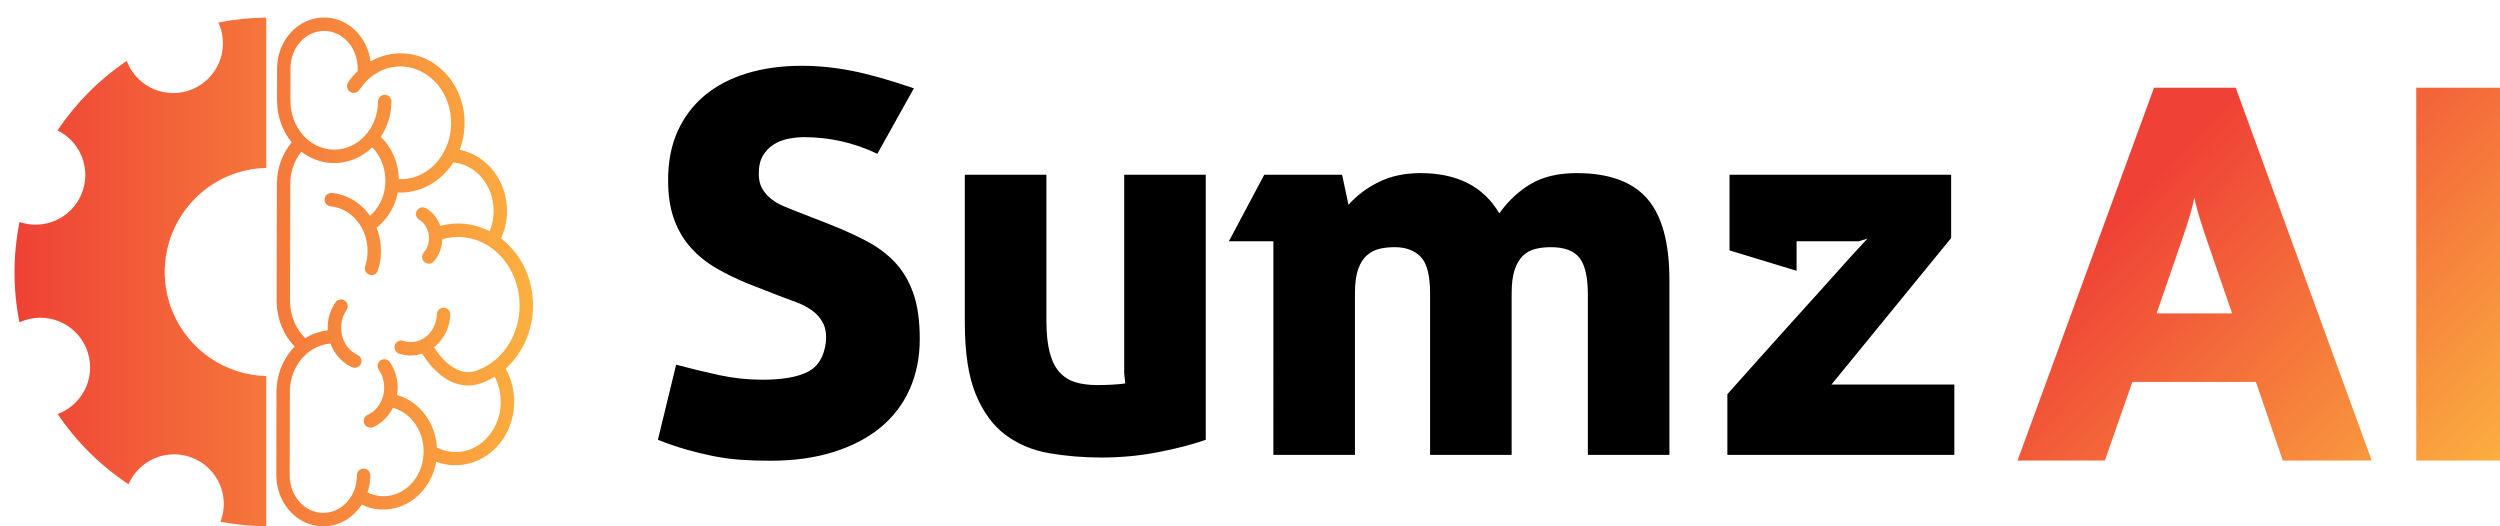 <svg width="114" height="24" viewBox="0 0 114 24" fill="none" xmlns="http://www.w3.org/2000/svg">
<path d="M14.777 0.799C13.604 0.799 12.672 1.816 12.637 3.048C12.635 3.061 12.635 3.074 12.635 3.087V3.1V3.1C12.635 3.107 12.634 3.113 12.634 3.12C12.633 3.13 12.634 3.14 12.635 3.15L12.632 4.634C12.632 4.656 12.634 4.678 12.639 4.7C12.639 4.7 12.639 4.701 12.639 4.701C12.66 5.383 12.905 6.008 13.301 6.489C12.886 6.987 12.635 7.641 12.627 8.355C12.626 8.37 12.624 8.384 12.625 8.399L12.615 13.695C12.615 13.695 12.615 13.696 12.615 13.697C12.615 13.697 12.615 13.698 12.615 13.699V13.739C12.614 13.756 12.616 13.774 12.619 13.791C12.619 13.792 12.619 13.793 12.619 13.793C12.633 14.58 12.94 15.295 13.44 15.803C12.923 16.325 12.608 17.07 12.608 17.879V17.879C12.607 17.889 12.607 17.899 12.607 17.909L12.6 21.675C12.6 21.677 12.6 21.678 12.6 21.679C12.6 21.679 12.6 21.68 12.6 21.68V21.718C12.6 21.737 12.601 21.755 12.604 21.773C12.65 22.995 13.577 24 14.743 24C15.474 24 16.111 23.604 16.497 23.009C16.617 23.066 16.741 23.117 16.873 23.154C18.192 23.52 19.531 22.634 19.856 21.227C19.869 21.17 19.878 21.113 19.888 21.056C21.069 21.502 22.426 20.991 23.077 19.791C23.595 18.836 23.554 17.697 23.058 16.808C23.398 16.503 23.69 16.122 23.907 15.675C24.725 13.995 24.254 11.943 22.847 10.872C23.02 10.493 23.121 10.07 23.121 9.62C23.121 8.237 22.194 7.065 20.957 6.833C21.474 5.502 21.106 3.919 19.977 3.03C19.323 2.515 18.53 2.342 17.784 2.475C17.476 2.531 17.177 2.641 16.898 2.799C16.753 1.682 15.87 0.799 14.777 0.799L14.777 0.799ZM12.143 0.803C11.408 0.809 10.676 0.885 9.955 1.03L9.957 1.031L9.957 1.031C9.967 1.051 9.976 1.07 9.985 1.09L9.991 1.105C10.222 1.659 10.223 2.283 9.995 2.838C9.767 3.394 9.328 3.836 8.774 4.068C8.22 4.3 7.597 4.302 7.041 4.075C6.486 3.848 6.043 3.41 5.81 2.856C5.799 2.83 5.789 2.803 5.78 2.776C4.532 3.619 3.461 4.696 2.624 5.948C3.111 6.187 3.496 6.593 3.709 7.091L3.716 7.107C3.947 7.662 3.949 8.285 3.72 8.84C3.492 9.396 3.053 9.838 2.499 10.07C1.988 10.283 1.415 10.302 0.891 10.122C0.586 11.633 0.585 13.189 0.887 14.701C0.911 14.689 0.935 14.678 0.96 14.667C1.513 14.433 2.136 14.428 2.692 14.653C3.249 14.878 3.693 15.315 3.928 15.867L3.935 15.883C4.166 16.437 4.167 17.06 3.939 17.615C3.711 18.171 3.272 18.613 2.718 18.845C2.689 18.856 2.659 18.867 2.629 18.877C3.484 20.147 4.582 21.236 5.86 22.081C6.092 21.547 6.52 21.123 7.056 20.896C7.609 20.662 8.232 20.657 8.789 20.882C9.345 21.107 9.79 21.544 10.025 22.096L10.032 22.112C10.254 22.649 10.262 23.251 10.054 23.793C10.742 23.923 11.442 23.991 12.143 23.995V17.149C11.229 17.126 10.341 16.84 9.586 16.326C8.83 15.811 8.239 15.09 7.884 14.248C7.395 13.087 7.387 11.78 7.861 10.614C8.335 9.448 9.252 8.517 10.412 8.026C10.96 7.796 11.548 7.67 12.143 7.657V0.803L12.143 0.803ZM14.777 1.41C15.611 1.41 16.309 2.157 16.309 3.12C16.309 3.155 16.314 3.19 16.326 3.223C16.16 3.381 16.007 3.558 15.875 3.761C15.852 3.794 15.836 3.832 15.829 3.872C15.821 3.911 15.821 3.952 15.829 3.992C15.837 4.032 15.853 4.069 15.875 4.103C15.898 4.136 15.927 4.165 15.961 4.187C15.995 4.209 16.033 4.225 16.073 4.232C16.113 4.239 16.154 4.239 16.193 4.23C16.233 4.222 16.27 4.205 16.303 4.182C16.337 4.159 16.365 4.13 16.387 4.096C17.143 2.94 18.556 2.689 19.599 3.51C20.641 4.331 20.889 5.958 20.132 7.113C19.702 7.77 19.056 8.127 18.39 8.169C18.323 8.173 18.256 8.17 18.189 8.168C18.174 7.457 17.898 6.756 17.365 6.244C17.666 5.787 17.845 5.231 17.851 4.634C17.852 4.593 17.844 4.553 17.829 4.516C17.815 4.478 17.793 4.444 17.764 4.415C17.736 4.386 17.703 4.363 17.666 4.347C17.628 4.331 17.589 4.323 17.548 4.323C17.508 4.322 17.468 4.33 17.43 4.345C17.393 4.36 17.359 4.382 17.33 4.411C17.302 4.439 17.279 4.473 17.263 4.51C17.247 4.547 17.239 4.587 17.239 4.628C17.227 5.872 16.312 6.836 15.222 6.824C14.132 6.812 13.234 5.825 13.245 4.581C13.246 4.571 13.245 4.561 13.245 4.551C13.244 4.549 13.244 4.547 13.243 4.544L13.246 3.249L13.246 3.099C13.256 2.147 13.949 1.41 14.777 1.41ZM16.973 6.717C17.709 7.461 17.782 8.746 17.118 9.583C17.065 9.65 17.01 9.711 16.952 9.768C16.925 9.794 16.897 9.815 16.869 9.839C16.848 9.809 16.829 9.777 16.806 9.748C16.407 9.225 15.822 8.867 15.143 8.8C15.133 8.799 15.123 8.799 15.113 8.799C15.033 8.797 14.956 8.827 14.898 8.881C14.841 8.936 14.806 9.01 14.802 9.09C14.798 9.169 14.826 9.247 14.878 9.307C14.931 9.366 15.004 9.403 15.083 9.409C16.082 9.507 16.846 10.486 16.753 11.629C16.739 11.807 16.704 11.978 16.652 12.138C16.639 12.177 16.634 12.217 16.636 12.258C16.639 12.299 16.65 12.338 16.668 12.375C16.686 12.411 16.711 12.444 16.742 12.47C16.773 12.496 16.809 12.517 16.848 12.529C16.886 12.542 16.927 12.546 16.968 12.543C17.008 12.539 17.048 12.528 17.084 12.509C17.12 12.49 17.152 12.464 17.177 12.433C17.203 12.401 17.223 12.365 17.235 12.326C17.301 12.121 17.345 11.903 17.363 11.678C17.4 11.223 17.327 10.781 17.169 10.387C17.323 10.266 17.468 10.126 17.597 9.963C17.876 9.611 18.056 9.203 18.139 8.78C18.852 8.811 19.563 8.559 20.123 8.056C20.172 8.013 20.219 7.968 20.265 7.921C20.403 7.779 20.53 7.622 20.644 7.449C20.652 7.436 20.659 7.422 20.667 7.409C21.687 7.496 22.509 8.436 22.509 9.62C22.509 9.94 22.448 10.242 22.34 10.516C22.336 10.526 22.33 10.536 22.326 10.546C21.959 10.36 21.574 10.245 21.188 10.207C20.813 10.17 20.439 10.204 20.079 10.297C19.963 9.971 19.744 9.685 19.434 9.499C19.381 9.467 19.32 9.451 19.259 9.454C19.193 9.457 19.13 9.481 19.079 9.523C19.028 9.565 18.992 9.622 18.976 9.686C18.96 9.75 18.966 9.818 18.991 9.879C19.017 9.939 19.062 9.99 19.119 10.023C19.522 10.266 19.686 10.856 19.454 11.321C19.418 11.394 19.375 11.458 19.327 11.514C19.3 11.544 19.279 11.58 19.265 11.618C19.252 11.657 19.246 11.698 19.249 11.739C19.251 11.78 19.262 11.82 19.28 11.856C19.299 11.893 19.324 11.925 19.355 11.952C19.386 11.979 19.422 11.999 19.462 12.011C19.5 12.023 19.542 12.028 19.582 12.024C19.623 12.02 19.663 12.008 19.699 11.989C19.735 11.969 19.767 11.943 19.792 11.911C19.873 11.817 19.943 11.711 20.002 11.594C20.111 11.374 20.166 11.139 20.174 10.905C20.83 10.717 21.543 10.785 22.193 11.166C23.566 11.97 24.102 13.877 23.357 15.407C22.988 16.165 22.383 16.678 21.705 16.91C21.399 17.014 21.097 16.986 20.771 16.816C20.446 16.646 20.106 16.324 19.798 15.843C19.797 15.841 19.795 15.838 19.794 15.836C20.222 15.497 20.509 14.96 20.534 14.354C20.536 14.313 20.53 14.272 20.516 14.233C20.503 14.195 20.481 14.16 20.453 14.13C20.426 14.1 20.392 14.075 20.355 14.058C20.318 14.041 20.277 14.032 20.237 14.031C20.156 14.029 20.077 14.059 20.018 14.115C19.959 14.171 19.925 14.247 19.923 14.328C19.891 15.082 19.326 15.631 18.682 15.599C18.581 15.594 18.485 15.575 18.393 15.544C18.355 15.531 18.314 15.526 18.274 15.528C18.234 15.531 18.195 15.542 18.159 15.56C18.123 15.578 18.091 15.602 18.065 15.633C18.038 15.663 18.018 15.698 18.005 15.736C17.992 15.774 17.987 15.815 17.99 15.855C17.993 15.895 18.003 15.934 18.021 15.97C18.039 16.006 18.064 16.038 18.094 16.064C18.125 16.091 18.16 16.111 18.198 16.124C18.342 16.172 18.494 16.201 18.651 16.209C18.863 16.22 19.067 16.189 19.257 16.126C19.265 16.142 19.273 16.158 19.283 16.173C19.633 16.72 20.039 17.124 20.488 17.359C20.937 17.593 21.437 17.648 21.902 17.489C22.13 17.411 22.349 17.305 22.558 17.178C22.915 17.873 22.939 18.762 22.539 19.499C21.984 20.522 20.867 20.88 19.924 20.406C19.858 19.303 19.159 18.315 18.107 18.014C18.19 17.506 18.087 16.965 17.78 16.517C17.752 16.474 17.713 16.439 17.668 16.416C17.622 16.392 17.571 16.38 17.52 16.38C17.477 16.381 17.434 16.391 17.395 16.41C17.355 16.428 17.32 16.455 17.292 16.488C17.264 16.521 17.243 16.56 17.231 16.602C17.219 16.643 17.216 16.687 17.222 16.73C17.224 16.74 17.226 16.75 17.228 16.76C17.237 16.797 17.253 16.832 17.275 16.863C17.68 17.454 17.565 18.313 17.035 18.749C16.953 18.818 16.866 18.871 16.776 18.912C16.738 18.927 16.704 18.95 16.675 18.98C16.645 19.009 16.623 19.044 16.607 19.082C16.592 19.12 16.585 19.161 16.586 19.202C16.587 19.244 16.596 19.284 16.613 19.322C16.63 19.359 16.654 19.393 16.685 19.421C16.715 19.449 16.751 19.47 16.79 19.484C16.828 19.497 16.869 19.503 16.911 19.501C16.952 19.498 16.992 19.487 17.029 19.469C17.168 19.406 17.301 19.323 17.424 19.221C17.637 19.047 17.801 18.832 17.92 18.596C17.922 18.596 17.923 18.597 17.925 18.597C18.9 18.868 19.516 19.979 19.26 21.089C19.067 21.922 18.461 22.487 17.759 22.604C17.701 22.613 17.641 22.62 17.582 22.624C17.462 22.631 17.341 22.624 17.219 22.604C17.158 22.594 17.097 22.581 17.036 22.564C16.94 22.537 16.849 22.5 16.76 22.457C16.841 22.213 16.887 21.951 16.887 21.678C16.888 21.599 16.858 21.521 16.802 21.464C16.747 21.406 16.672 21.372 16.592 21.369C16.512 21.366 16.434 21.395 16.375 21.449C16.316 21.502 16.28 21.577 16.276 21.657C16.275 21.664 16.275 21.671 16.275 21.678C16.275 22.581 15.661 23.294 14.897 23.379C14.846 23.385 14.795 23.388 14.743 23.388C13.91 23.388 13.212 22.642 13.211 21.68C13.211 21.68 13.211 21.679 13.211 21.678L13.219 18.021C13.219 18.009 13.22 17.996 13.219 17.983C13.166 16.76 14.005 15.751 15.07 15.666C15.187 15.982 15.381 16.27 15.652 16.494C15.776 16.596 15.909 16.678 16.048 16.741C16.084 16.759 16.124 16.768 16.165 16.77C16.205 16.772 16.246 16.766 16.284 16.752C16.322 16.738 16.357 16.716 16.386 16.689C16.416 16.661 16.44 16.628 16.457 16.591C16.474 16.554 16.483 16.514 16.484 16.474C16.485 16.433 16.478 16.393 16.463 16.355C16.449 16.317 16.427 16.282 16.399 16.253C16.371 16.224 16.337 16.2 16.3 16.184C16.211 16.144 16.124 16.09 16.041 16.022C15.511 15.585 15.396 14.727 15.802 14.135C15.834 14.089 15.853 14.035 15.857 13.978C15.86 13.922 15.848 13.866 15.822 13.816C15.796 13.766 15.756 13.724 15.707 13.695C15.659 13.667 15.603 13.652 15.547 13.653C15.497 13.653 15.448 13.666 15.405 13.69C15.361 13.714 15.324 13.748 15.297 13.789C15.034 14.173 14.921 14.624 14.945 15.064C14.574 15.106 14.229 15.229 13.923 15.419C13.494 15.008 13.217 14.394 13.226 13.705L13.231 11.088L13.236 8.436C13.237 8.428 13.237 8.42 13.237 8.412C13.231 7.836 13.424 7.312 13.739 6.917C14.155 7.237 14.662 7.429 15.215 7.436C15.893 7.444 16.507 7.168 16.972 6.717L16.973 6.717Z" fill="url(#paint0_linear_1629_107)"/>
<path d="M34.111 12.935C33.589 12.723 33.103 12.486 32.655 12.225C32.206 11.964 31.819 11.65 31.493 11.283C31.166 10.916 30.913 10.484 30.734 9.986C30.555 9.489 30.465 8.897 30.465 8.212C30.465 7.364 30.612 6.617 30.905 5.973C31.199 5.329 31.611 4.786 32.141 4.346C32.671 3.905 33.312 3.571 34.062 3.343C34.812 3.114 35.644 3 36.558 3C37.308 3 38.075 3.078 38.858 3.232C39.641 3.387 40.579 3.653 41.672 4.028L40.008 7.013C38.948 6.507 37.83 6.254 36.656 6.254C36.427 6.254 36.191 6.279 35.946 6.328C35.701 6.377 35.481 6.462 35.285 6.585C35.09 6.707 34.926 6.874 34.796 7.086C34.666 7.298 34.6 7.576 34.6 7.918C34.6 8.196 34.653 8.424 34.759 8.604C34.865 8.783 35 8.938 35.163 9.068C35.326 9.199 35.514 9.309 35.726 9.399C35.938 9.488 36.15 9.574 36.362 9.656L37.806 10.219C38.426 10.463 38.993 10.72 39.506 10.989C40.02 11.258 40.457 11.585 40.816 11.968C41.175 12.351 41.452 12.82 41.648 13.375C41.843 13.93 41.941 14.623 41.941 15.455C41.941 16.287 41.79 17.046 41.489 17.731C41.187 18.416 40.746 18.999 40.167 19.48C39.588 19.961 38.874 20.337 38.026 20.606C37.178 20.875 36.207 21.01 35.114 21.01C34.608 21.01 34.144 20.993 33.719 20.961C33.295 20.928 32.883 20.871 32.484 20.789C32.084 20.708 31.684 20.61 31.285 20.496C30.885 20.381 30.457 20.235 30 20.055L30.832 16.63C31.501 16.809 32.157 16.968 32.802 17.107C33.446 17.245 34.103 17.315 34.772 17.315C35.669 17.315 36.354 17.196 36.827 16.96C37.3 16.723 37.577 16.271 37.659 15.602C37.692 15.259 37.651 14.974 37.537 14.745C37.422 14.517 37.259 14.325 37.047 14.17C36.835 14.015 36.599 13.889 36.337 13.791L35.554 13.498L34.111 12.935ZM43.996 7.967L47.716 7.967V14.623C47.716 15.194 47.765 15.671 47.863 16.055C47.961 16.438 48.107 16.74 48.303 16.96C48.499 17.18 48.739 17.335 49.025 17.425C49.31 17.515 49.649 17.559 50.041 17.559C50.514 17.559 50.938 17.535 51.313 17.486L51.264 17.046V7.967H54.983V20.055C54.38 20.267 53.658 20.455 52.818 20.618C51.978 20.781 51.117 20.863 50.236 20.863C49.404 20.863 48.609 20.798 47.85 20.667C47.092 20.537 46.427 20.259 45.856 19.835C45.285 19.411 44.833 18.795 44.498 17.988C44.164 17.18 43.996 16.091 43.996 14.721V7.967ZM58.067 11.002H56.036L57.651 7.967H61.199L61.492 9.338C61.867 8.914 62.328 8.567 62.875 8.298C63.421 8.029 64.053 7.894 64.771 7.894C66.451 7.894 67.651 8.506 68.368 9.729C68.776 9.158 69.257 8.71 69.812 8.383C70.367 8.057 71.06 7.894 71.892 7.894C73.36 7.894 74.433 8.281 75.11 9.056C75.787 9.831 76.125 11.067 76.125 12.763V20.741H72.406V13.424C72.406 12.641 72.279 12.086 72.026 11.76C71.774 11.434 71.337 11.271 70.717 11.271C70.456 11.271 70.216 11.299 69.996 11.356C69.775 11.414 69.588 11.52 69.433 11.675C69.278 11.829 69.155 12.041 69.066 12.311C68.976 12.58 68.931 12.935 68.931 13.375V20.741H65.212V13.375C65.212 12.559 65.069 12.005 64.784 11.711C64.498 11.418 64.102 11.271 63.597 11.271C63.352 11.271 63.124 11.295 62.911 11.344C62.699 11.393 62.508 11.491 62.337 11.638C62.165 11.785 62.031 11.997 61.933 12.274C61.835 12.551 61.786 12.918 61.786 13.375V20.741H58.066L58.067 11.002ZM83.515 17.535H89.118V20.741H78.768V17.975L79.172 17.523L80.199 16.373L81.582 14.831L83.05 13.204L84.323 11.785L85.154 10.879L84.763 11.002H81.924V12.347L78.866 11.418V7.967H88.972V10.855L83.515 17.535Z" fill="black"/>
<path d="M95.984 21H92L98.224 4H101.949L108.15 21H104.095L102.869 17.416H97.234L95.984 21ZM99.592 10.662L98.342 14.292H101.784L100.535 10.662C100.346 10.088 100.134 9.422 100.063 9.008C99.993 9.399 99.804 10.042 99.592 10.662Z" fill="url(#paint1_linear_1629_107)"/>
<path d="M114 4V21H110.181V4H114Z" fill="url(#paint2_linear_1629_107)"/>
<defs>
<linearGradient id="paint0_linear_1629_107" x1="0.661" y1="0.799" x2="24.308" y2="0.799" gradientUnits="userSpaceOnUse">
<stop stop-color="#EF4136"/>
<stop offset="1" stop-color="#FBB040"/>
</linearGradient>
<linearGradient id="paint1_linear_1629_107" x1="97.426" y1="8.764" x2="112.43" y2="23.136" gradientUnits="userSpaceOnUse">
<stop stop-color="#EF4136"/>
<stop offset="1" stop-color="#FBB040"/>
</linearGradient>
<linearGradient id="paint2_linear_1629_107" x1="97.426" y1="8.764" x2="112.43" y2="23.136" gradientUnits="userSpaceOnUse">
<stop stop-color="#EF4136"/>
<stop offset="1" stop-color="#FBB040"/>
</linearGradient>
</defs>
</svg>
